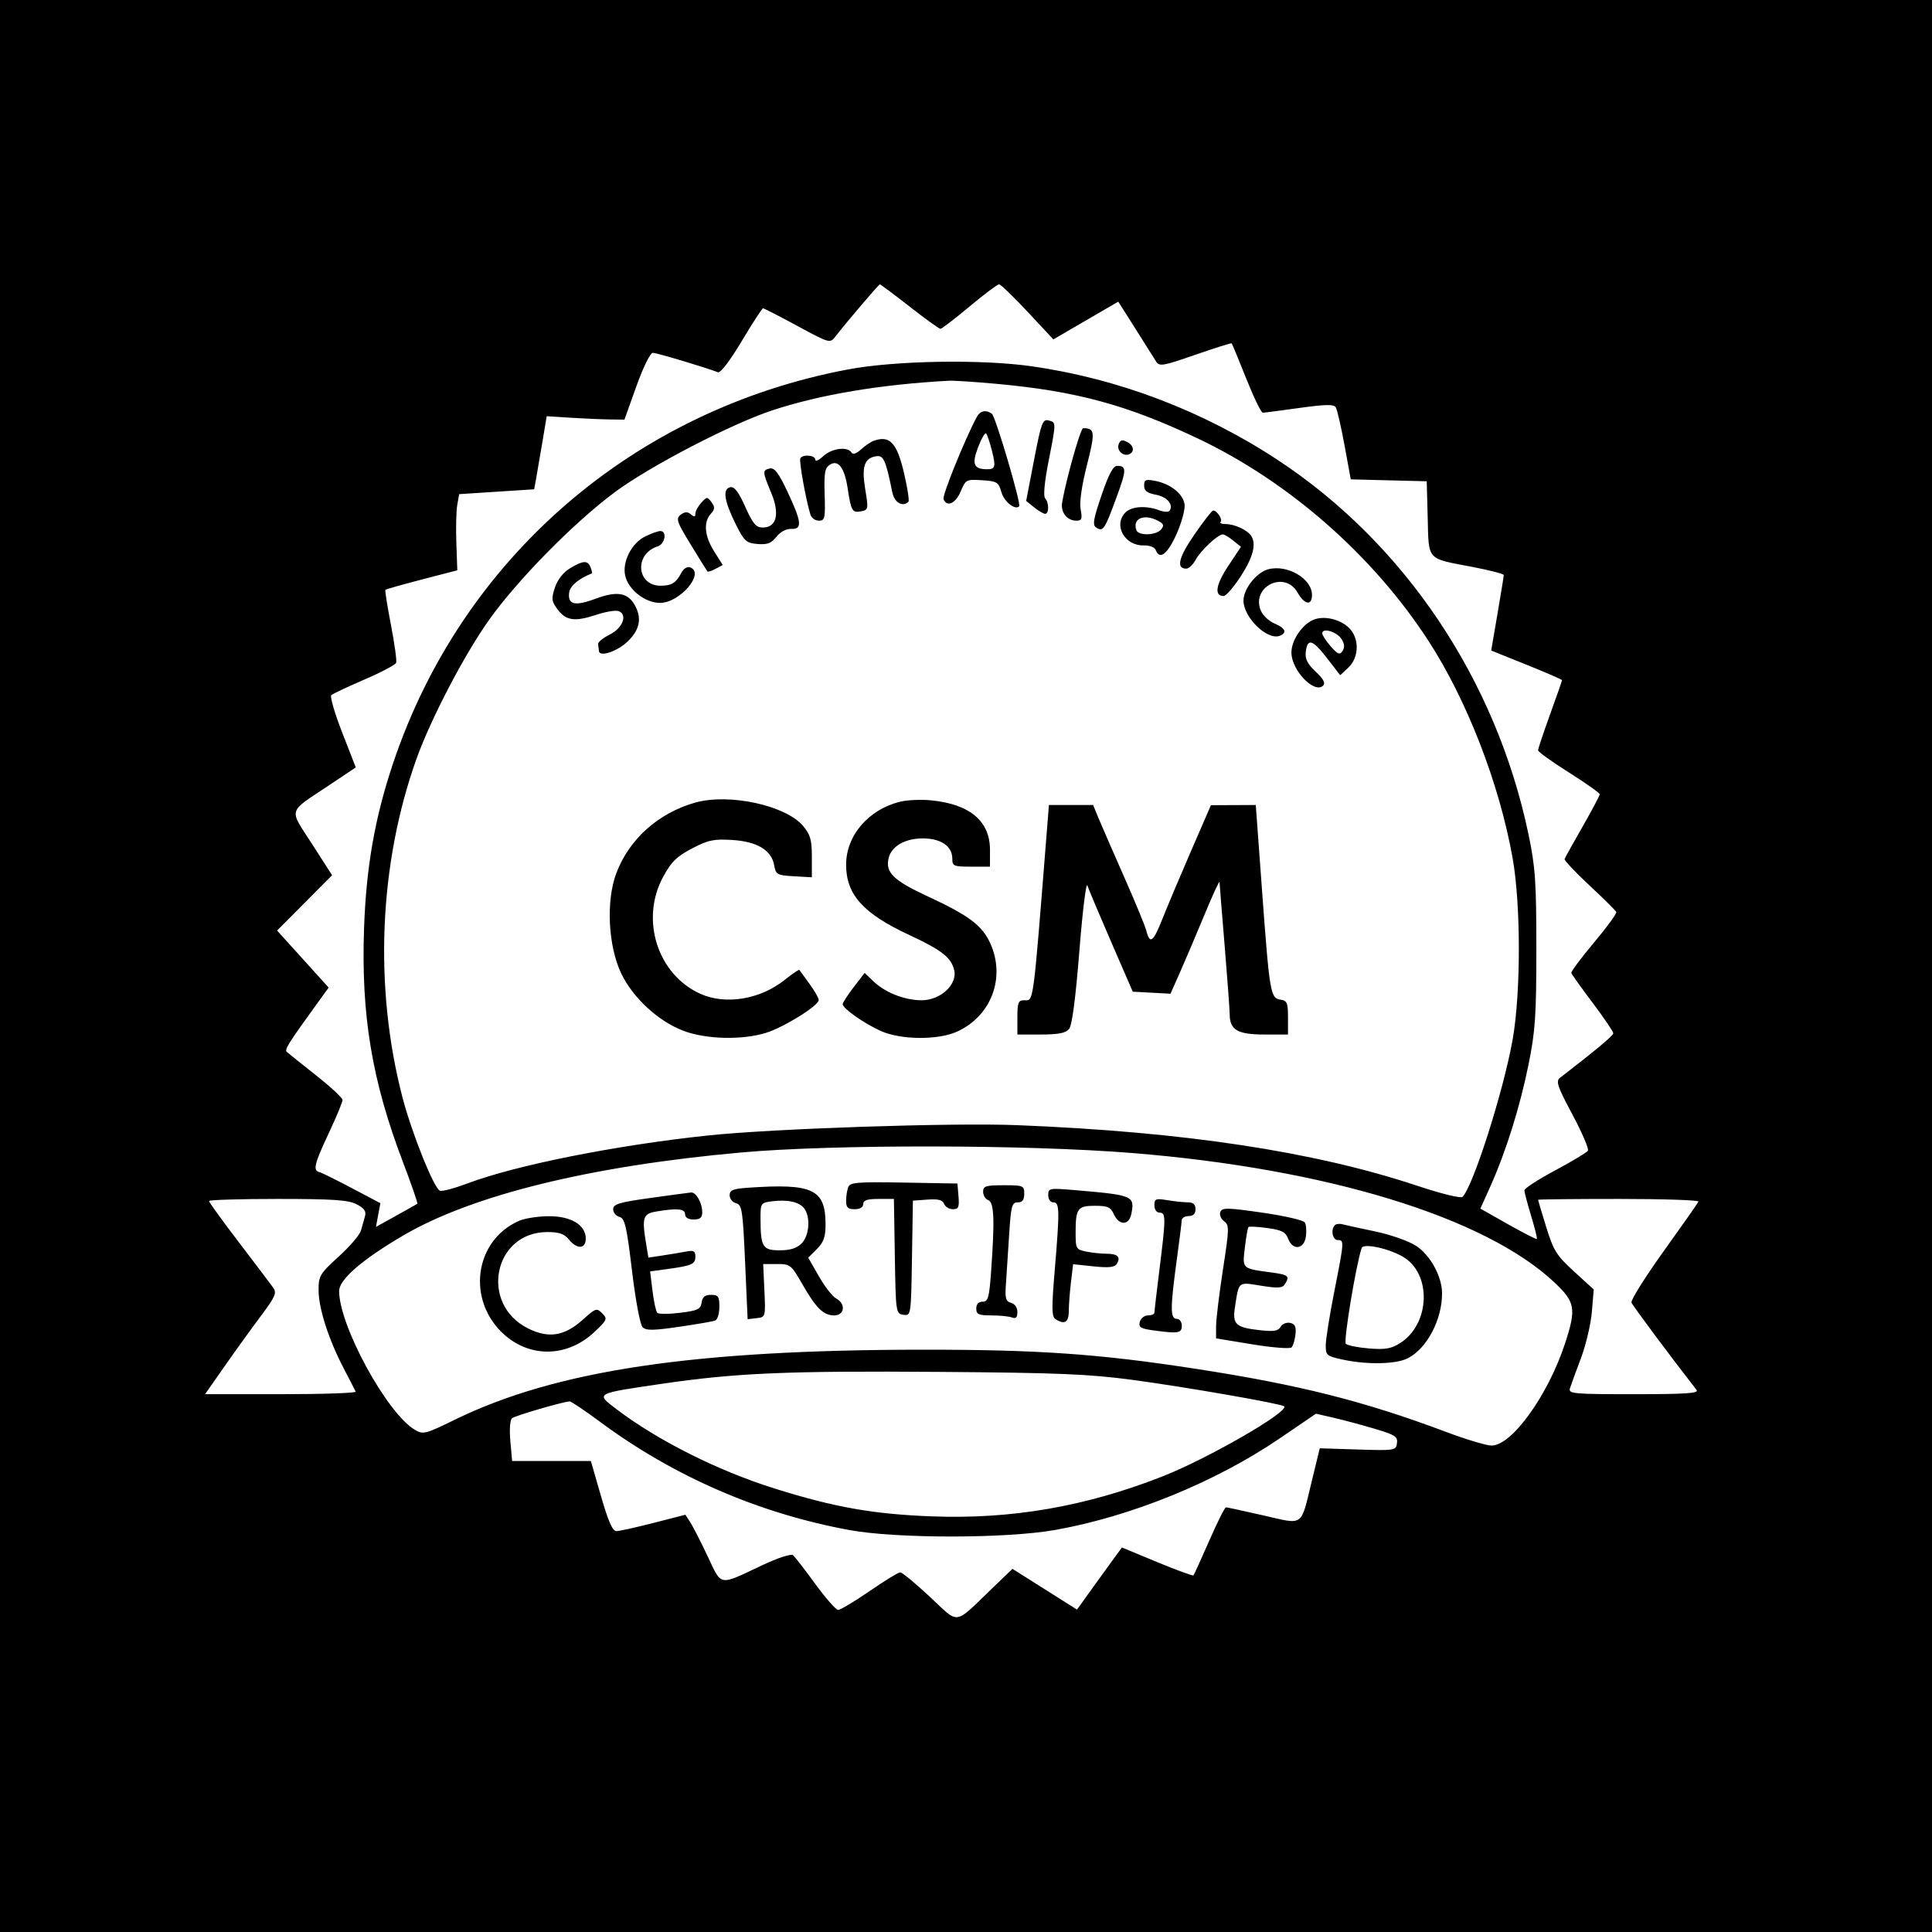 <svg id="svg" version="1.1" width="564" height="564" viewBox="0 0 564 564" xmlns="http://www.w3.org/2000/svg"><path d="M0.000 282.000 L 0.000 564.000 282.000 564.000 L 564.000 564.000 564.000 282.000 L 564.000 0.000 282.000 0.000 L 0.000 0.000 0.000 282.000 M265.537 89.500 C 270.115 93.075,274.164 96.000,274.534 96.000 C 274.904 96.000,278.714 93.075,283.000 89.500 C 287.286 85.925,291.177 83.000,291.647 83.000 C 292.116 82.999,295.875 86.617,300.000 91.039 L 307.500 99.078 316.976 93.568 L 326.451 88.058 331.476 95.991 C 334.239 100.354,336.956 104.660,337.513 105.559 C 338.425 107.033,339.551 106.837,348.911 103.579 C 354.624 101.591,359.416 100.085,359.560 100.232 C 359.705 100.379,361.614 105.000,363.803 110.500 C 365.992 116.000,368.169 120.492,368.641 120.481 C 369.114 120.471,373.934 119.845,379.353 119.089 C 386.966 118.028,389.374 117.987,389.946 118.912 C 390.352 119.570,391.504 124.570,392.504 130.023 L 394.323 139.938 405.412 140.219 L 416.500 140.500 416.784 151.233 C 417.115 163.780,416.340 162.928,429.750 165.484 C 434.837 166.454,438.996 167.530,438.991 167.874 C 438.986 168.218,438.158 173.317,437.150 179.204 L 435.317 189.907 445.659 194.064 C 451.346 196.350,456.000 198.373,456.000 198.560 C 456.000 198.748,454.425 203.252,452.500 208.570 C 450.575 213.888,449.000 218.595,449.000 219.030 C 449.000 219.465,453.050 222.377,458.000 225.500 C 462.950 228.623,467.000 231.495,467.000 231.881 C 467.000 232.268,464.746 236.515,461.990 241.321 C 459.235 246.126,456.876 250.382,456.748 250.779 C 456.621 251.175,459.887 254.641,464.008 258.479 C 468.129 262.317,471.651 265.809,471.837 266.239 C 472.022 266.668,469.097 270.677,465.337 275.148 C 461.576 279.618,458.596 283.614,458.713 284.028 C 458.830 284.441,461.643 288.384,464.963 292.791 C 468.283 297.197,470.982 301.184,470.961 301.651 C 470.928 302.349,465.716 306.700,455.396 314.643 C 454.125 315.621,454.646 317.160,459.031 325.366 C 461.847 330.636,463.882 335.382,463.554 335.913 C 463.226 336.444,458.917 339.037,453.979 341.676 C 449.040 344.315,445.003 346.929,445.008 347.487 C 445.012 348.044,445.898 351.402,446.976 354.948 C 448.054 358.495,448.805 361.528,448.644 361.690 C 448.483 361.851,444.708 359.922,440.256 357.404 L 432.162 352.826 435.069 346.347 C 439.616 336.213,443.703 323.175,446.205 310.828 C 448.195 301.006,448.500 296.508,448.500 277.000 C 448.499 257.350,448.207 253.107,446.193 243.500 C 436.747 198.452,410.097 158.683,373.000 134.275 C 351.187 119.924,326.407 110.503,301.000 106.904 C 286.367 104.831,261.313 105.265,247.659 107.827 C 184.871 119.610,134.665 163.114,114.668 223.065 C 109.406 238.839,106.903 253.137,106.276 271.005 C 105.389 296.282,108.559 315.393,117.564 339.062 C 120.097 345.718,122.018 351.273,121.834 351.407 C 121.651 351.540,118.856 353.114,115.624 354.904 L 109.747 358.160 110.396 354.703 L 111.044 351.246 102.772 346.873 C 98.223 344.468,93.938 342.355,93.250 342.177 C 91.287 341.669,91.718 339.879,96.000 330.741 C 98.200 326.046,100.000 321.715,100.000 321.115 C 100.000 320.515,96.513 317.272,92.250 313.909 C 87.988 310.545,84.153 307.471,83.729 307.076 C 83.008 306.404,84.112 304.643,92.617 292.902 L 95.947 288.304 88.420 279.977 L 80.892 271.650 88.921 263.575 L 96.950 255.500 91.057 246.331 C 84.279 235.784,83.788 237.429,96.181 229.158 L 103.862 224.032 99.895 213.852 C 97.713 208.254,96.281 203.342,96.714 202.938 C 97.146 202.534,101.489 200.485,106.365 198.384 C 111.240 196.284,115.416 194.080,115.643 193.488 C 115.870 192.896,115.190 187.931,114.131 182.455 C 113.071 176.980,112.339 172.357,112.504 172.182 C 112.668 172.007,117.459 170.653,123.151 169.173 L 133.500 166.482 133.216 158.491 C 133.060 154.096,133.182 149.095,133.488 147.377 L 134.043 144.255 144.992 143.545 L 155.940 142.835 156.515 139.668 C 156.831 137.925,157.654 133.125,158.344 129.000 L 159.599 121.500 166.550 121.945 C 170.372 122.190,175.477 122.415,177.894 122.445 L 182.288 122.500 185.780 112.750 C 187.788 107.145,189.830 103.000,190.585 103.000 C 191.694 103.000,205.707 107.183,209.589 108.673 C 210.323 108.954,213.133 105.272,216.534 99.573 C 219.676 94.308,222.473 90.000,222.749 90.000 C 223.026 90.000,227.533 92.314,232.764 95.143 C 242.222 100.256,242.285 100.274,243.888 98.221 C 247.425 93.692,256.522 83.023,256.856 83.012 C 257.052 83.005,260.958 85.925,265.537 89.500 M291.000 112.060 C 314.251 114.190,329.101 118.231,349.777 128.055 C 376.321 140.668,400.787 162.136,416.950 187.000 C 428.224 204.342,437.715 228.821,441.570 250.500 C 443.997 264.149,443.997 289.851,441.570 303.500 C 438.899 318.521,430.136 346.061,426.969 349.388 C 426.483 349.899,420.890 348.536,413.793 346.176 C 383.696 336.167,345.741 330.411,297.000 328.465 C 278.032 327.707,225.559 329.462,206.500 331.492 C 179.638 334.353,150.665 340.132,136.550 345.445 C 132.728 346.884,129.076 347.859,128.435 347.613 C 126.693 346.945,120.199 330.768,117.486 320.338 C 109.124 288.189,110.620 252.180,121.592 221.500 C 125.736 209.911,135.565 191.090,142.742 181.000 C 151.101 169.248,167.565 152.526,179.500 143.665 C 189.705 136.089,213.550 123.706,225.510 119.771 C 239.484 115.173,257.087 112.224,277.000 111.143 C 278.375 111.068,284.675 111.481,291.000 112.060 M285.135 121.750 C 281.645 128.283,275.027 144.627,275.438 145.698 C 276.382 148.159,278.975 146.995,280.459 143.444 C 281.898 140.000,282.094 139.898,286.690 140.194 C 291.081 140.477,291.504 140.741,292.355 143.726 C 293.140 146.476,296.332 149.001,297.520 147.813 C 298.177 147.156,290.614 121.525,289.539 120.765 C 287.798 119.534,286.119 119.909,285.135 121.750 M301.873 134.231 L 299.562 146.227 301.892 148.113 C 303.173 149.151,304.622 150.000,305.111 150.000 C 306.275 150.000,306.259 146.669,305.088 145.450 C 304.536 144.875,304.910 140.747,306.035 135.000 C 308.373 123.054,308.372 123.330,306.092 122.734 C 304.380 122.287,303.947 123.465,301.873 134.231 M312.735 135.254 C 311.214 140.889,309.976 146.422,309.985 147.550 C 310.004 150.102,311.821 152.000,314.245 152.000 C 315.790 152.000,315.990 151.464,315.473 148.709 C 315.084 146.633,315.760 141.857,317.306 135.770 C 319.767 126.077,319.652 124.985,316.168 125.004 C 315.801 125.005,314.256 129.618,312.735 135.254 M289.558 131.539 C 290.763 136.286,290.568 137.009,288.083 136.985 C 284.242 136.948,283.652 135.478,285.518 130.591 C 286.492 128.041,287.546 126.212,287.859 126.526 C 288.173 126.840,288.938 129.096,289.558 131.539 M255.000 128.706 C 254.175 129.008,252.535 130.131,251.355 131.202 C 249.958 132.472,248.979 132.776,248.546 132.075 C 247.424 130.258,242.755 130.882,240.314 133.174 C 239.042 134.370,238.000 134.820,238.000 134.174 C 238.000 132.872,234.398 132.548,233.635 133.781 C 233.199 134.487,235.254 145.935,236.592 150.250 C 236.891 151.213,237.999 152.000,239.055 152.000 C 240.801 152.000,240.953 151.310,240.737 144.385 C 240.537 137.964,240.783 136.592,242.309 135.635 C 244.742 134.108,246.561 136.587,247.474 142.673 C 248.441 149.123,248.813 149.758,251.339 149.275 C 253.498 148.863,253.543 148.632,252.588 142.855 C 251.486 136.197,252.313 133.708,255.797 133.188 C 257.938 132.868,258.572 134.293,260.497 143.750 C 261.105 146.735,263.529 148.138,265.198 146.469 C 265.490 146.177,264.926 142.485,263.945 138.264 C 261.839 129.203,259.749 126.970,255.000 128.706 M326.566 129.688 C 325.925 131.359,327.713 133.216,329.438 132.671 C 331.252 132.098,331.100 130.124,329.161 129.086 C 327.617 128.260,327.065 128.388,326.566 129.688 M224.750 136.759 C 222.528 137.251,222.550 137.652,225.146 143.898 C 227.702 150.047,226.728 154.000,222.658 154.000 C 220.706 154.000,219.779 152.899,217.555 147.942 C 215.586 143.555,214.376 141.981,213.168 142.233 C 210.879 142.712,211.401 146.230,214.766 153.000 C 217.254 158.004,217.828 158.527,221.135 158.804 C 223.999 159.043,225.173 158.596,226.664 156.700 C 227.818 155.233,229.521 154.334,231.028 154.397 C 234.294 154.533,234.051 152.368,229.789 143.339 C 227.295 138.057,226.077 136.466,224.750 136.759 M321.560 144.582 C 319.119 151.769,318.876 153.306,320.065 154.040 C 322.034 155.257,322.474 154.598,325.876 145.353 C 328.913 137.099,328.936 136.000,326.070 136.000 C 324.958 136.000,323.589 138.606,321.560 144.582 M334.000 141.764 C 334.000 143.262,334.870 143.941,337.403 144.416 C 340.673 145.029,342.598 147.224,341.468 149.052 C 341.166 149.540,339.816 149.500,338.399 148.962 C 334.634 147.530,330.347 147.796,328.571 149.571 C 324.899 153.244,328.298 159.381,333.917 159.221 C 335.592 159.174,337.073 159.749,337.388 160.569 C 338.527 163.538,340.817 161.798,343.428 155.981 C 344.914 152.671,345.988 148.778,345.815 147.330 C 345.444 144.229,341.805 141.279,337.250 140.387 C 334.449 139.838,334.000 140.028,334.000 141.764 M204.715 146.762 C 203.772 147.805,203.000 149.240,203.000 149.951 C 203.000 150.915,202.661 150.963,201.668 150.139 C 200.688 149.326,199.904 149.360,198.705 150.267 C 197.242 151.374,197.543 152.267,201.653 159.000 C 204.171 163.125,206.365 166.649,206.530 166.831 C 206.694 167.013,207.764 166.661,208.907 166.050 L 210.986 164.937 208.493 160.989 C 205.669 156.516,205.297 152.434,207.492 150.009 C 208.719 148.653,208.757 148.050,207.707 146.614 C 206.498 144.961,206.338 144.969,204.715 146.762 M348.661 156.078 C 344.049 162.763,343.279 166.000,346.300 166.000 C 347.049 166.000,348.287 164.831,349.052 163.403 C 350.488 160.720,355.534 156.000,356.966 156.000 C 357.413 156.000,358.788 156.817,360.021 157.816 L 362.264 159.633 358.513 165.283 C 354.903 170.719,354.414 174.010,357.219 173.991 C 357.923 173.986,360.188 171.363,362.250 168.161 C 365.843 162.584,366.813 158.763,365.235 156.400 C 364.116 154.724,360.396 153.000,357.899 153.000 C 356.671 153.000,355.963 152.704,356.325 152.342 C 357.008 151.658,355.228 148.976,354.128 149.032 C 353.782 149.049,351.322 152.220,348.661 156.078 M338.130 152.070 C 339.726 152.924,339.890 153.428,338.942 154.570 C 337.480 156.331,332.327 156.460,331.731 154.750 C 330.537 151.327,334.018 149.869,338.130 152.070 M188.321 156.613 C 184.384 158.555,181.617 163.980,182.504 168.020 C 183.411 172.147,188.322 176.000,192.677 176.000 C 198.455 176.000,205.868 167.315,201.515 165.644 C 200.612 165.297,199.575 165.940,198.866 167.287 C 197.347 170.172,196.067 170.966,192.905 170.985 C 185.796 171.027,185.066 161.701,192.006 159.498 C 194.165 158.813,194.801 154.985,192.750 155.023 C 192.063 155.035,190.069 155.751,188.321 156.613 M166.353 165.926 C 164.414 167.109,162.739 169.260,161.989 171.532 C 160.916 174.784,161.004 175.530,162.737 177.859 C 165.224 181.203,167.773 181.568,174.061 179.480 C 176.818 178.564,179.764 178.079,180.607 178.403 C 183.288 179.431,181.793 183.354,178.000 185.247 C 176.075 186.207,174.545 187.445,174.600 187.997 C 174.655 188.548,174.767 189.499,174.850 190.108 C 175.088 191.870,180.178 190.163,183.169 187.319 C 186.666 183.993,187.412 180.698,185.503 177.006 C 183.424 172.986,180.233 172.395,173.737 174.826 C 167.802 177.046,165.649 176.504,166.163 172.920 C 166.436 171.010,168.999 168.868,172.774 167.393 C 172.924 167.334,172.763 166.547,172.417 165.643 C 171.598 163.510,170.210 163.575,166.353 165.926 M370.212 166.193 C 366.801 167.110,363.011 171.899,363.004 175.300 C 362.993 180.243,369.940 187.004,373.590 185.604 C 375.821 184.748,375.243 183.343,372.130 182.054 C 370.551 181.400,368.762 179.772,368.153 178.436 C 364.952 171.411,374.978 166.284,378.797 172.994 C 380.829 176.565,383.000 176.917,383.000 173.674 C 383.000 168.908,375.793 164.692,370.212 166.193 M383.388 180.942 C 380.083 182.337,377.000 186.950,377.000 190.500 C 377.000 195.667,383.730 202.670,386.262 200.138 C 386.991 199.409,386.331 198.177,384.085 196.079 C 381.699 193.850,380.944 192.364,381.180 190.361 C 381.670 186.215,383.144 186.630,387.371 192.107 L 391.242 197.121 393.621 194.886 C 396.838 191.864,396.878 186.173,393.702 183.190 C 391.027 180.677,386.405 179.669,383.388 180.942 M391.595 186.506 C 392.499 187.875,392.609 188.986,391.942 190.006 C 391.120 191.261,390.568 191.052,388.482 188.694 C 387.117 187.151,386.000 185.432,386.000 184.875 C 386.000 183.159,390.192 184.381,391.595 186.506 M202.929 234.304 C 192.167 237.355,183.662 244.974,179.913 254.921 C 176.868 263.001,177.522 276.187,181.366 284.202 C 184.786 291.335,192.263 298.207,199.586 300.946 C 206.142 303.399,216.471 303.665,223.461 301.562 C 228.710 299.982,239.000 293.599,239.000 291.923 C 239.000 291.342,237.781 289.209,236.290 287.183 C 234.800 285.157,233.480 283.342,233.357 283.150 C 233.233 282.957,231.365 284.220,229.205 285.956 C 221.967 291.772,211.821 293.464,204.397 290.093 C 191.928 284.430,186.849 268.459,193.563 256.021 C 195.952 251.594,197.526 250.041,202.000 247.701 C 206.732 245.227,208.371 244.879,213.739 245.209 C 221.037 245.659,225.234 248.189,226.006 252.606 C 226.479 255.316,226.845 255.519,231.756 255.802 L 237.000 256.105 237.000 250.129 C 237.000 245.188,236.560 243.631,234.458 241.133 C 229.375 235.091,212.808 231.503,202.929 234.304 M262.753 234.042 C 253.509 236.325,247.000 243.925,247.000 252.436 C 247.000 261.129,251.972 266.675,265.344 272.900 C 274.923 277.359,277.681 279.514,278.559 283.225 C 279.546 287.394,274.552 292.000,269.045 292.000 C 264.089 292.000,258.410 289.766,254.956 286.457 L 252.412 284.021 249.206 288.192 C 247.443 290.486,246.000 292.709,246.000 293.131 C 246.000 294.361,252.172 298.725,257.028 300.928 C 262.947 303.612,273.886 303.701,279.500 301.110 C 289.433 296.526,293.604 285.332,289.087 275.384 C 286.706 270.141,282.856 267.249,270.838 261.677 C 260.748 256.999,258.369 254.651,259.431 250.420 C 260.303 246.944,264.392 244.674,269.637 244.753 C 274.803 244.831,278.000 247.088,278.000 250.655 C 278.000 252.831,278.397 253.000,283.500 253.000 L 289.000 253.000 289.000 248.077 C 289.000 239.688,283.123 234.749,271.821 233.640 C 268.895 233.352,264.814 233.534,262.753 234.042 M305.592 242.750 C 301.487 294.371,301.805 292.000,298.981 292.000 C 297.270 292.000,297.000 292.683,297.000 297.000 L 297.000 302.000 303.878 302.000 C 308.967 302.000,311.101 301.583,312.085 300.397 C 312.961 299.342,313.988 291.569,315.092 277.647 C 316.015 266.016,317.070 257.400,317.436 258.500 C 317.803 259.600,320.933 267.025,324.392 275.000 L 330.682 289.500 336.190 289.795 L 341.699 290.091 344.491 283.795 C 346.026 280.333,349.239 272.775,351.632 267.000 C 354.024 261.225,355.995 256.950,356.012 257.500 C 356.028 258.050,356.698 266.375,357.500 276.000 C 358.302 285.625,358.968 294.705,358.979 296.179 C 359.014 300.667,361.324 302.000,369.071 302.000 L 376.000 302.000 376.000 297.070 C 376.000 292.747,375.728 292.100,373.791 291.820 C 370.872 291.397,370.613 289.853,368.407 259.750 L 366.592 235.000 360.046 235.030 L 353.500 235.060 347.758 248.280 C 344.600 255.551,340.819 264.521,339.354 268.214 C 336.622 275.106,335.667 275.795,334.622 271.628 C 334.291 270.313,331.361 263.221,328.110 255.869 C 324.859 248.516,321.502 240.813,320.650 238.750 L 319.102 235.000 312.655 235.000 L 306.208 235.000 305.592 242.750 M330.500 336.595 C 387.392 341.190,433.525 355.322,453.750 374.351 C 459.863 380.102,460.199 381.993,456.908 392.085 C 451.957 407.261,441.371 422.000,435.421 422.000 C 433.950 422.000,427.966 420.203,422.123 418.007 C 398.228 409.026,379.238 404.240,349.000 399.579 C 320.825 395.235,303.197 393.999,269.589 394.010 C 202.474 394.031,162.248 400.043,132.759 414.458 C 124.108 418.687,123.526 418.833,121.077 417.378 C 112.935 412.543,99.000 386.976,99.000 376.873 C 99.000 373.524,105.722 367.698,117.671 360.693 C 137.870 348.851,172.469 340.356,216.500 336.427 C 243.376 334.029,299.765 334.112,330.500 336.595 M247.617 346.557 C 247.277 347.441,247.000 349.252,247.000 350.582 C 247.000 352.495,247.523 353.000,249.500 353.000 C 251.056 353.000,252.000 352.433,252.000 351.500 C 252.000 350.390,253.164 350.000,256.476 350.000 L 260.952 350.000 261.226 366.750 C 261.495 383.209,261.539 383.506,263.726 383.816 C 265.941 384.131,265.952 384.060,266.226 367.316 L 266.500 350.500 270.759 350.192 C 273.895 349.965,275.176 350.295,275.616 351.442 C 275.945 352.299,277.093 353.000,278.167 353.000 C 279.813 353.000,280.072 352.409,279.810 349.250 L 279.500 345.500 263.867 345.225 C 250.269 344.986,248.153 345.160,247.617 346.557 M218.250 346.737 C 213.962 347.037,213.000 347.440,213.000 348.936 C 213.000 349.943,213.850 350.989,214.888 351.260 C 216.605 351.709,216.843 353.266,217.512 368.432 L 218.248 385.109 220.874 384.804 C 223.492 384.501,223.499 384.475,223.147 376.750 L 222.794 369.000 226.823 369.000 C 230.675 369.000,230.997 369.251,234.098 374.672 C 238.212 381.862,240.367 384.000,243.500 384.000 C 246.586 384.000,246.982 380.596,244.077 379.041 C 243.019 378.475,240.755 375.568,239.047 372.581 L 235.940 367.151 238.470 364.621 C 240.445 362.646,241.000 361.080,241.000 357.480 C 241.000 347.139,237.323 345.403,218.250 346.737 M287.000 347.893 C 287.000 348.934,287.675 350.045,288.500 350.362 C 290.201 351.015,290.407 355.962,289.350 370.846 C 288.782 378.852,288.469 380.000,286.850 380.000 C 285.667 380.000,285.000 380.721,285.000 382.000 C 285.000 383.698,285.667 384.000,289.418 384.000 C 291.848 384.000,294.548 384.273,295.418 384.607 C 296.565 385.047,297.000 384.609,297.000 383.013 C 297.000 381.715,296.243 380.615,295.154 380.330 C 293.628 379.931,293.365 379.038,293.637 375.174 C 293.817 372.603,294.240 366.113,294.576 360.750 C 295.122 352.039,295.390 351.000,297.093 351.000 C 298.460 351.000,299.000 350.293,299.000 348.500 C 299.000 346.111,298.733 346.000,293.000 346.000 C 287.780 346.000,287.000 346.246,287.000 347.893 M306.000 348.883 C 306.000 350.098,306.639 351.000,307.500 351.000 C 309.337 351.000,309.380 353.179,307.890 370.980 C 306.969 381.976,307.012 384.393,308.140 385.107 C 310.778 386.779,312.000 386.035,312.009 382.750 C 312.013 380.962,312.300 377.151,312.644 374.280 L 313.272 369.059 319.232 369.682 C 323.700 370.149,325.403 369.966,326.031 368.950 C 327.249 366.978,326.266 366.000,323.066 366.000 C 321.517 366.000,318.844 365.719,317.125 365.375 C 314.147 364.779,314.000 364.525,314.000 359.957 C 314.000 352.775,314.548 352.000,319.628 352.000 C 323.367 352.000,324.217 352.383,325.182 354.500 C 326.713 357.860,329.623 357.754,330.280 354.313 C 331.281 349.078,330.801 348.878,313.750 347.425 C 306.315 346.792,306.000 346.851,306.000 348.883 M189.750 349.733 C 180.705 350.995,179.000 351.513,179.000 353.000 C 179.000 353.972,179.826 354.983,180.835 355.247 C 182.407 355.658,182.932 357.913,184.494 370.951 C 185.519 379.506,186.871 386.728,187.580 387.437 C 188.596 388.453,190.660 388.434,198.171 387.338 C 203.302 386.590,208.063 385.771,208.750 385.520 C 209.438 385.269,210.000 383.474,210.000 381.531 C 210.000 378.458,209.685 378.000,207.570 378.000 C 205.811 378.000,205.051 378.622,204.820 380.249 C 204.543 382.192,203.689 382.599,198.540 383.239 C 195.262 383.647,192.263 383.647,191.876 383.240 C 191.488 382.833,190.860 379.947,190.480 376.827 L 189.789 371.154 194.644 370.493 C 201.963 369.497,203.000 369.045,203.000 366.853 C 203.000 365.197,202.513 364.934,200.250 365.367 C 198.738 365.656,195.651 366.171,193.391 366.511 L 189.282 367.128 188.652 363.314 C 187.328 355.301,187.642 354.321,191.750 353.642 C 197.801 352.642,200.000 352.870,200.000 354.500 C 200.000 355.433,200.944 356.000,202.500 356.000 C 204.360 356.000,205.000 355.471,205.000 353.934 C 205.000 351.146,203.208 347.973,201.715 348.117 C 201.047 348.181,195.662 348.908,189.750 349.733 M104.101 351.552 C 106.326 352.703,106.959 353.608,106.551 355.052 C 106.248 356.123,105.715 358.012,105.367 359.250 C 105.019 360.488,102.094 363.900,98.867 366.834 C 93.390 371.813,93.000 372.463,93.000 376.615 C 93.000 381.901,95.907 390.969,100.304 399.399 C 102.054 402.755,103.639 405.837,103.826 406.250 C 104.013 406.663,94.198 407.000,82.014 407.000 L 59.862 407.000 65.633 398.750 C 68.806 394.212,73.568 387.613,76.214 384.085 C 80.357 378.559,80.849 377.426,79.762 375.911 C 79.068 374.944,74.563 368.991,69.750 362.682 C 64.938 356.373,61.000 350.939,61.000 350.606 C 61.000 350.273,70.022 350.000,81.050 350.000 C 97.214 350.000,101.681 350.301,104.101 351.552 M234.750 352.746 C 236.674 355.265,236.275 360.725,234.000 363.000 C 232.608 364.392,230.667 365.000,227.617 365.000 C 222.631 365.000,222.038 364.027,222.014 355.813 C 222.000 351.275,222.103 351.113,225.250 350.706 C 229.862 350.109,233.300 350.847,234.750 352.746 M337.000 351.869 C 337.000 353.097,337.636 354.000,338.500 354.000 C 340.369 354.000,340.368 355.420,338.492 370.462 C 337.671 377.041,337.000 382.779,337.000 383.212 C 337.000 383.645,336.152 384.000,335.117 384.000 C 334.081 384.000,333.012 384.847,332.741 385.881 C 332.329 387.460,332.976 387.862,336.764 388.381 C 343.974 389.369,345.000 389.197,345.000 387.000 C 345.000 385.889,344.333 385.000,343.500 385.000 C 341.607 385.000,341.607 381.837,343.500 368.000 C 344.290 362.225,344.951 356.938,344.968 356.250 C 344.986 355.563,345.900 355.000,347.000 355.000 C 348.333 355.000,349.000 354.333,349.000 353.000 C 349.000 351.596,348.330 350.997,346.750 350.989 C 345.512 350.983,342.813 350.699,340.750 350.358 C 337.396 349.804,337.000 349.963,337.000 351.869 M495.833 350.776 C 495.650 351.203,491.066 357.732,485.646 365.285 C 480.227 372.838,476.009 379.576,476.274 380.259 C 476.647 381.220,487.862 396.270,495.268 405.750 C 496.042 406.741,492.251 407.000,477.006 407.000 C 459.140 407.000,457.806 406.875,458.318 405.250 C 458.621 404.288,460.058 400.350,461.511 396.500 C 462.965 392.650,464.401 386.560,464.704 382.966 L 465.254 376.433 459.507 371.181 C 454.384 366.498,453.503 365.092,451.381 358.214 C 450.071 353.971,449.000 350.387,449.000 350.250 C 449.000 350.113,459.613 350.000,472.583 350.000 C 485.554 350.000,496.017 350.349,495.833 350.776 M356.245 353.805 C 355.931 354.621,356.423 355.836,357.338 356.505 C 358.884 357.635,358.861 358.624,357.011 370.610 C 355.916 377.700,355.016 385.122,355.011 387.104 L 355.000 390.707 365.606 392.448 C 371.439 393.405,376.584 393.808,377.038 393.344 C 377.492 392.880,378.007 391.166,378.182 389.536 C 378.424 387.276,378.048 386.479,376.597 386.183 C 375.551 385.969,374.303 386.493,373.825 387.348 C 373.141 388.571,371.847 388.776,367.728 388.313 C 360.719 387.525,359.735 386.607,360.514 381.579 C 361.697 373.943,361.340 374.237,368.108 375.327 C 373.032 376.120,374.362 376.039,375.081 374.903 C 376.586 372.526,376.159 372.144,371.250 371.477 C 362.461 370.283,362.669 370.476,363.407 364.194 C 363.768 361.119,364.246 358.421,364.468 358.199 C 364.690 357.976,367.179 358.112,370.000 358.500 C 374.154 359.071,375.301 359.660,376.039 361.603 C 377.379 365.127,380.662 364.759,381.210 361.023 C 381.450 359.386,381.318 357.514,380.915 356.863 C 380.513 356.212,374.925 354.923,368.499 354.000 C 358.219 352.523,356.746 352.499,356.245 353.805 M151.500 356.400 C 138.332 362.204,136.120 379.874,147.330 389.716 C 155.025 396.473,165.726 396.142,173.446 388.908 C 177.265 385.329,177.402 385.009,175.801 383.392 C 174.198 381.770,173.885 381.871,170.203 385.197 C 164.838 390.045,160.183 390.804,154.176 387.812 C 139.874 380.688,144.069 359.667,159.794 359.667 C 163.221 359.667,164.735 360.190,166.066 361.833 C 168.455 364.784,171.000 364.649,171.000 361.573 C 171.000 357.588,166.678 354.993,160.115 355.039 C 157.027 355.061,153.150 355.673,151.500 356.400 M389.678 357.656 C 388.411 358.922,388.993 362.000,390.500 362.000 C 392.448 362.000,392.428 362.295,389.520 377.000 C 388.160 383.875,387.036 390.925,387.023 392.667 C 387.001 395.667,387.266 395.891,392.049 396.917 C 399.177 398.446,407.595 398.261,410.998 396.501 C 416.599 393.605,421.014 385.193,420.972 377.500 C 420.946 372.580,417.515 366.364,413.329 363.651 C 411.223 362.287,405.900 360.419,401.500 359.500 C 397.100 358.581,392.792 357.637,391.928 357.403 C 391.063 357.169,390.050 357.283,389.678 357.656 M409.500 366.842 C 418.025 371.747,417.558 386.522,408.701 392.107 C 406.125 393.732,404.354 394.033,399.634 393.648 C 396.408 393.384,393.368 392.768,392.878 392.278 C 392.161 391.561,395.802 369.507,397.489 364.341 C 397.971 362.865,405.206 364.371,409.500 366.842 M330.736 402.841 C 346.192 404.914,374.117 409.783,374.871 410.538 C 376.417 412.084,352.603 425.804,339.329 431.015 C 316.914 439.814,295.307 443.553,272.000 442.666 C 254.898 442.016,243.578 440.011,226.158 434.549 C 209.567 429.348,191.883 420.464,179.847 411.285 C 173.850 406.712,173.632 406.831,193.293 403.954 C 214.892 400.794,229.769 400.160,274.500 400.493 C 308.927 400.749,317.943 401.126,330.736 402.841 M175.127 415.034 C 196.688 431.021,221.561 441.817,248.000 446.666 C 261.738 449.185,293.723 449.170,308.000 446.638 C 330.173 442.705,354.834 432.659,373.490 419.960 L 384.164 412.694 389.332 413.883 C 392.174 414.537,397.565 415.983,401.312 417.097 C 407.264 418.866,408.084 419.398,407.812 421.311 C 407.509 423.438,407.184 423.490,396.387 423.147 L 385.275 422.794 382.998 432.147 C 379.624 446.004,380.843 445.126,368.789 442.383 C 363.130 441.096,358.227 440.033,357.893 440.021 C 357.559 440.010,355.365 444.387,353.018 449.750 C 350.670 455.113,348.595 459.674,348.405 459.886 C 348.216 460.099,343.441 458.356,337.794 456.012 L 327.528 451.752 325.770 454.126 C 324.803 455.432,321.850 459.512,319.207 463.193 L 314.403 469.885 304.984 463.937 L 295.565 457.989 289.532 463.783 C 278.314 474.558,280.196 474.314,271.429 466.127 C 267.232 462.207,263.350 459.000,262.803 459.000 C 262.257 459.000,258.216 461.475,253.825 464.500 C 249.433 467.525,245.314 469.987,244.670 469.972 C 244.027 469.957,241.025 466.545,238.000 462.391 C 234.975 458.237,232.050 454.463,231.499 454.004 C 230.927 453.526,227.074 454.783,222.499 456.939 C 209.637 463.002,210.788 463.194,206.564 454.278 C 204.538 450.000,202.250 445.530,201.479 444.345 L 200.078 442.190 190.789 444.575 C 185.680 445.887,180.801 446.969,179.946 446.980 C 178.829 446.994,177.563 444.119,175.442 436.750 L 172.491 426.500 160.996 426.500 L 149.500 426.500 148.982 420.680 C 148.676 417.240,148.888 414.508,149.498 414.001 C 150.345 413.299,163.587 409.416,166.244 409.091 C 166.654 409.041,170.651 411.715,175.127 415.034 " stroke="none" fill="black" fill-rule="evenodd"/></svg>
